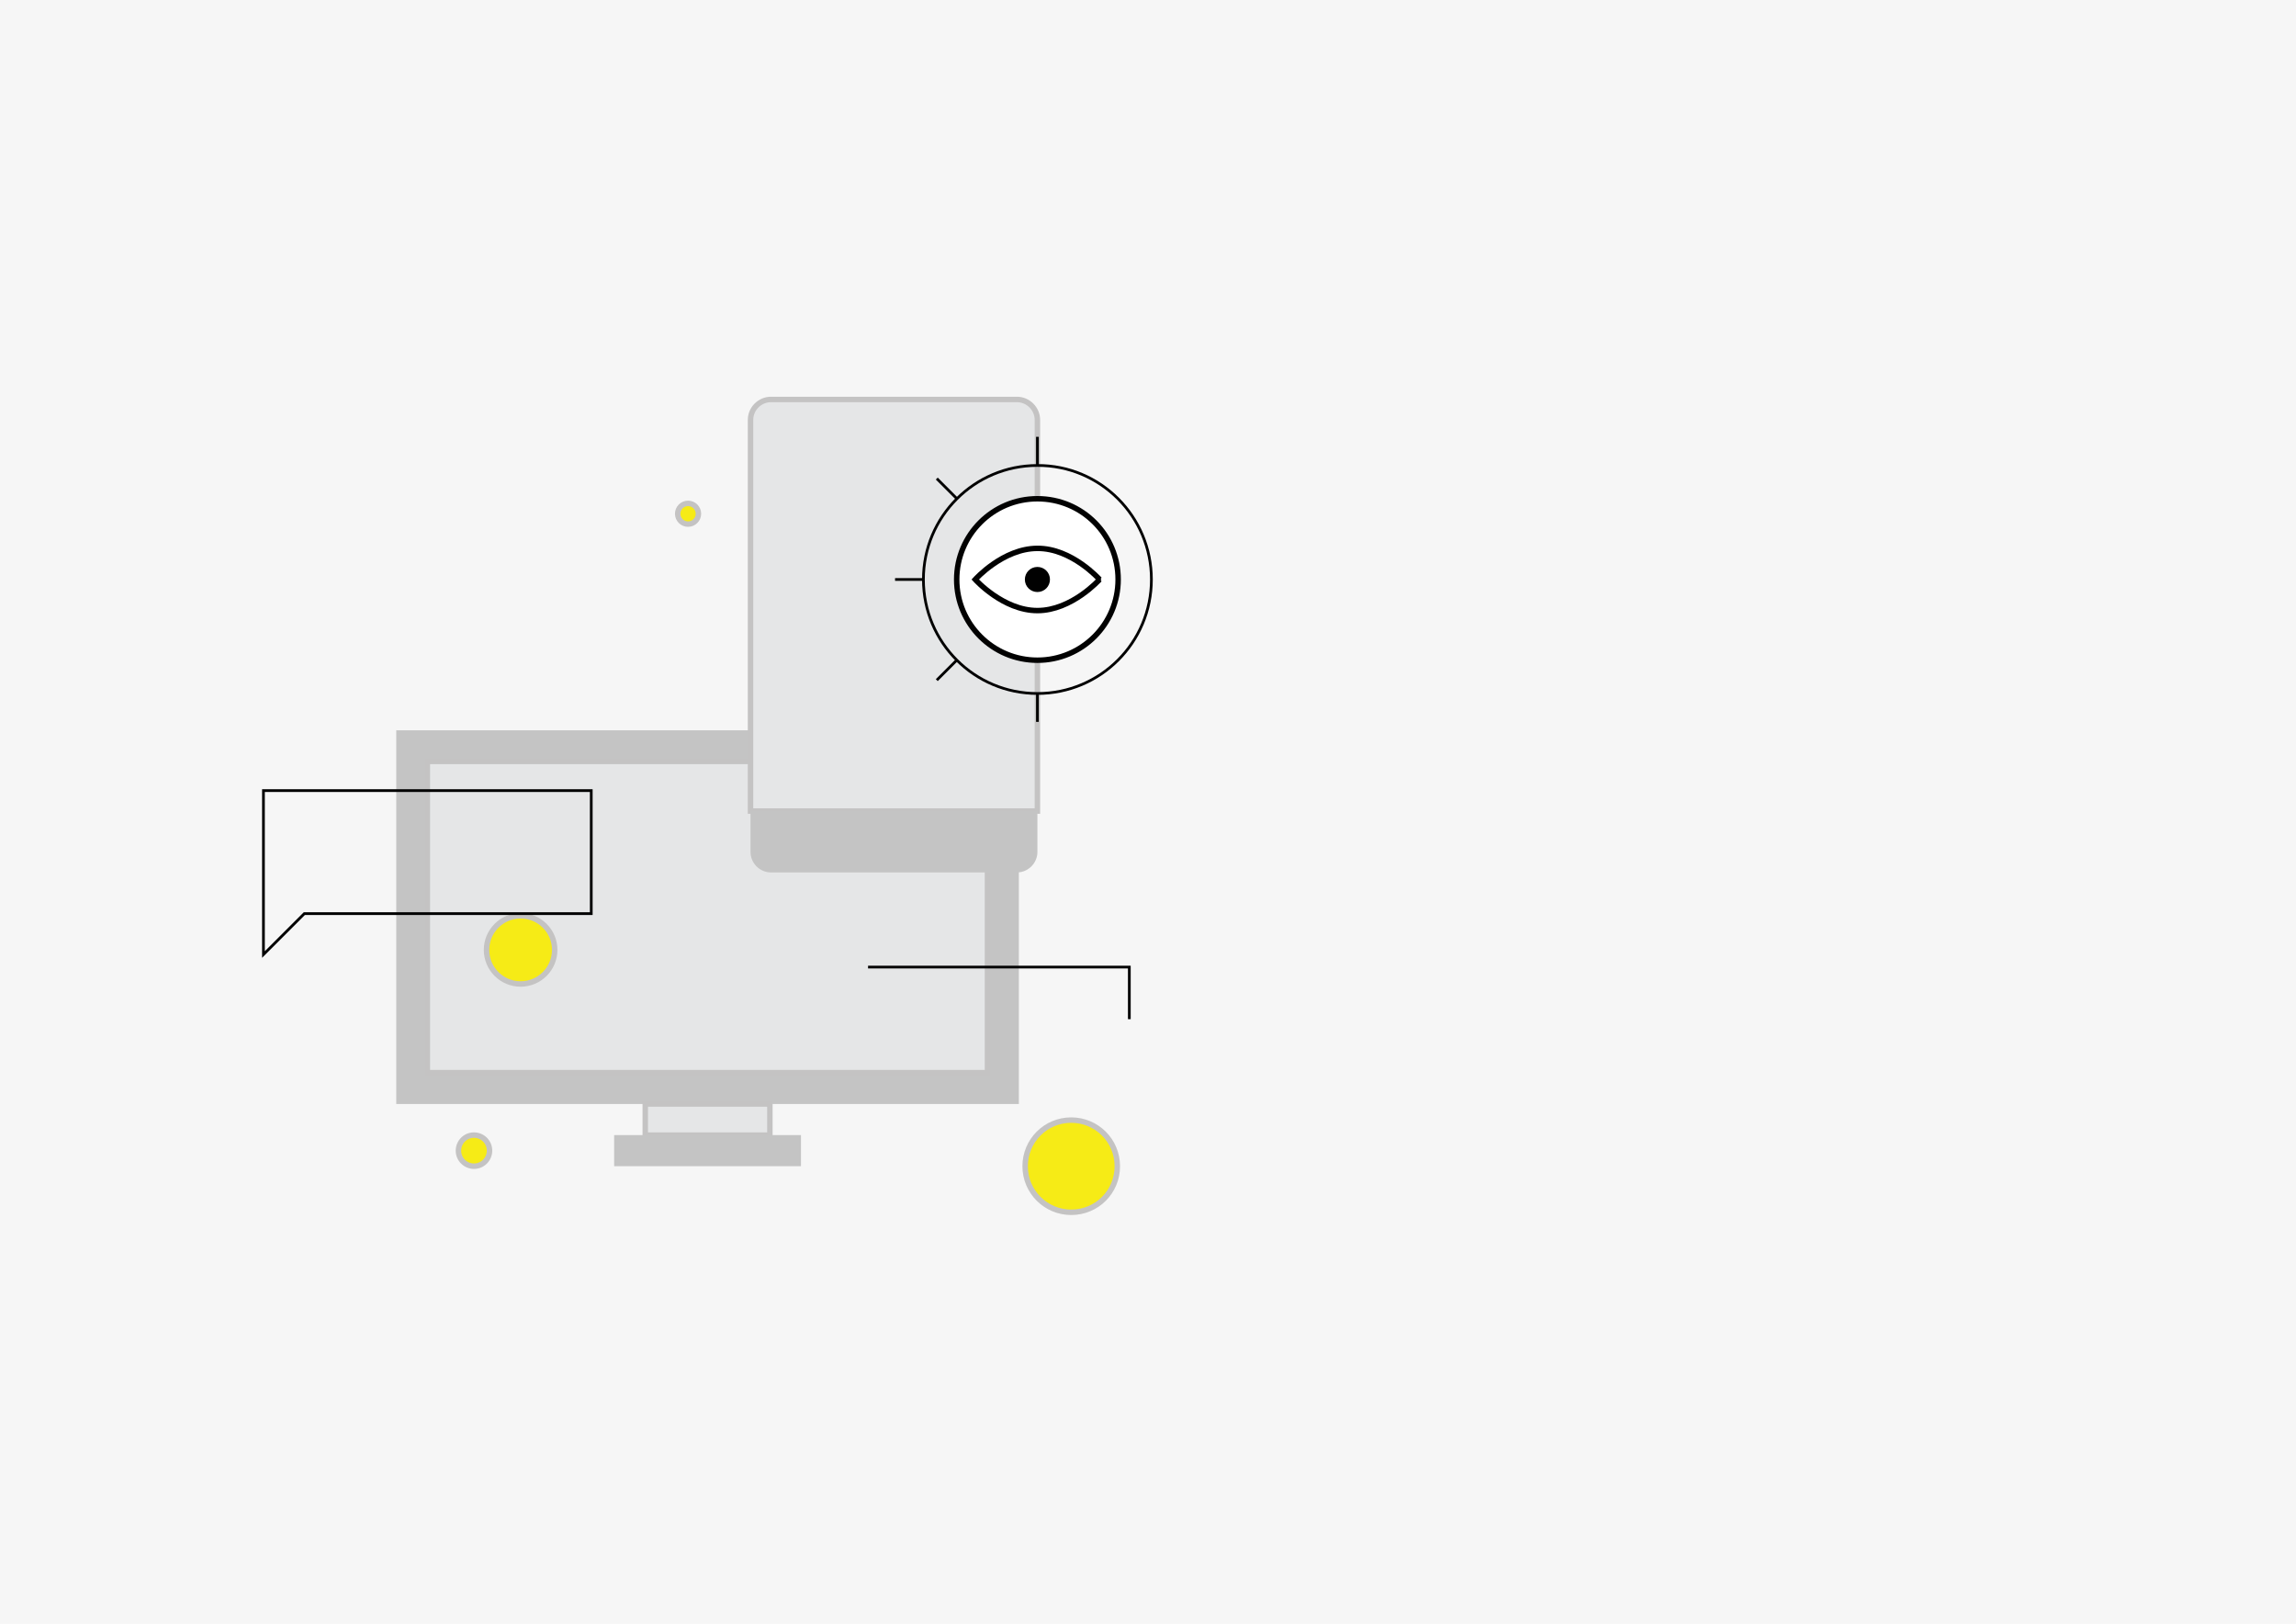 <?xml version="1.0" encoding="UTF-8" standalone="no"?>
<!-- Generator: Adobe Illustrator 19.0.0, SVG Export Plug-In . SVG Version: 6.00 Build 0)  -->

<svg
   xmlns:dc="http://purl.org/dc/elements/1.1/"
   xmlns:cc="http://creativecommons.org/ns#"
   xmlns:rdf="http://www.w3.org/1999/02/22-rdf-syntax-ns#"
   xmlns:svg="http://www.w3.org/2000/svg"
   xmlns="http://www.w3.org/2000/svg"
   xmlns:sodipodi="http://sodipodi.sourceforge.net/DTD/sodipodi-0.dtd"
   xmlns:inkscape="http://www.inkscape.org/namespaces/inkscape"
   version="1.1"
   id="Layer_1"
   x="0px"
   y="0px"
   viewBox="0 0 841.9 595.3"
   style="enable-background:new 0 0 841.9 595.3;"
   xml:space="preserve"
   inkscape:version="0.91 r13725"
   sodipodi:docname="Product Review.svg"><defs
     id="defs141" /><sodipodi:namedview
     pagecolor="#ffffff"
     bordercolor="#666666"
     borderopacity="1"
     objecttolerance="10"
     gridtolerance="10"
     guidetolerance="10"
     inkscape:pageopacity="0"
     inkscape:pageshadow="2"
     inkscape:window-width="1920"
     inkscape:window-height="1017"
     id="namedview139"
     showgrid="false"
     inkscape:zoom="0.48377895"
     inkscape:cx="262.64487"
     inkscape:cy="443.96276"
     inkscape:window-x="-8"
     inkscape:window-y="-8"
     inkscape:window-maximized="1"
     inkscape:current-layer="Layer_1" /><style
     type="text/css"
     id="style3">
	.st0{fill:#F6F6F6;}
	.st1{clip-path:url(#SVGID_2_);fill:none;stroke:#C4C3C3;stroke-width:2;stroke-miterlimit:10;}
	.st2{clip-path:url(#SVGID_2_);fill:none;stroke:#C4C3C3;stroke-width:2;stroke-linecap:round;stroke-miterlimit:10;}
	.st3{clip-path:url(#SVGID_2_);fill:#C4C3C3;}
	.st4{clip-path:url(#SVGID_2_);fill:none;stroke:#010101;stroke-width:2;stroke-miterlimit:10;}
	.st5{clip-path:url(#SVGID_2_);fill:#F5EA14;}
	.st6{clip-path:url(#SVGID_2_);fill:none;stroke:#F5EA14;stroke-width:2;stroke-miterlimit:10;}
	.st7{clip-path:url(#SVGID_2_);fill:#E4E4E6;}
	
		.st8{clip-path:url(#SVGID_2_);fill:none;stroke:#010101;stroke-width:4.02;stroke-linecap:round;stroke-linejoin:round;stroke-miterlimit:10;}
	.st9{clip-path:url(#SVGID_2_);fill:#FFFFFF;}
	.st10{clip-path:url(#SVGID_2_);fill:#060707;}
	.st11{clip-path:url(#SVGID_2_);fill:#010101;}
</style><rect
     class="st0"
     width="841.9"
     height="595.3"
     id="rect5"
     style="fill:#f6f6f6;fill-opacity:1" /><style
     id="style4420"
     type="text/css">
	.st0{fill:#C4C4C4;}
	.st1{fill:#E5E6E7;}
	.st2{fill:#F6EB16;}
	.st3{fill:none;stroke:#010101;stroke-miterlimit:10;}
	.st4{fill:#FFFFFF;}
	.st5{fill:#010101;}
</style><g
     id="XMLID_21_"
     transform="translate(-40.6,-4.55)"><rect
       height="137"
       width="228.3"
       class="st0"
       y="272.3"
       x="185.9"
       id="XMLID_43_"
       style="fill:#c4c4c4" /><rect
       height="11.4"
       width="45.7"
       class="st1"
       y="409.3"
       x="277.2"
       id="XMLID_42_"
       style="fill:#e5e6e7" /><rect
       height="11.4"
       width="68.5"
       class="st0"
       y="420.7"
       x="265.8"
       id="XMLID_41_"
       style="fill:#c4c4c4" /><rect
       height="114.1"
       width="205.4"
       class="st1"
       y="283.7"
       x="197.3"
       id="XMLID_40_"
       style="fill:#e5e6e7" /><path
       d="m 220.1,426.4 c 0,-3.2 -2.6,-5.7 -5.7,-5.7 -3.2,0 -5.7,2.6 -5.7,5.7 0,3.2 2.6,5.7 5.7,5.7 3.2,0 5.7,-2.6 5.7,-5.7"
       class="st2"
       id="XMLID_39_"
       inkscape:connector-curvature="0"
       style="fill:#f6eb16" /><path
       d="m 244,352.8 c 0,-6.9 -5.6,-12.5 -12.5,-12.5 -6.9,0 -12.5,5.6 -12.5,12.5 0,6.9 5.6,12.5 12.5,12.5 6.9,0 12.5,-5.6 12.5,-12.5"
       class="st2"
       id="XMLID_38_"
       inkscape:connector-curvature="0"
       style="fill:#f6eb16" /><path
       d="m 450.3,432.1 c 0,-9.4 -7.6,-16.9 -16.9,-16.9 -9.4,0 -16.9,7.6 -16.9,16.9 0,9.4 7.6,16.9 16.9,16.9 9.4,0 16.9,-7.5 16.9,-16.9"
       class="st2"
       id="XMLID_37_"
       inkscape:connector-curvature="0"
       style="fill:#f6eb16" /><path
       d="m 421,158.5 c 0,-4.1 -3.4,-7.5 -7.5,-7.5 l -90.2,0 c -4.1,0 -7.5,3.4 -7.5,7.5 l 0,143.4 105.2,0 0,-143.4 z"
       class="st1"
       id="XMLID_36_"
       inkscape:connector-curvature="0"
       style="fill:#e5e6e7" /><path
       d="m 315.8,301.9 0,15 c 0,4.1 3.4,7.5 7.5,7.5 l 90.2,0 c 4.1,0 7.5,-3.4 7.5,-7.5 l 0,-15 -105.2,0 z"
       class="st0"
       id="XMLID_35_"
       inkscape:connector-curvature="0"
       style="fill:#c4c4c4" /><polygon
       points="257.4,294.4 257.4,339.5 152.2,339.5 137.2,354.5 137.2,294.4 "
       class="st3"
       id="XMLID_34_"
       style="fill:none;stroke:#010101;stroke-miterlimit:10" /><path
       d="m 296.7,192.9 c 0,2.1 -1.7,3.8 -3.8,3.8 -2.1,0 -3.8,-1.7 -3.8,-3.8 0,-2.1 1.7,-3.8 3.8,-3.8 2.1,0 3.8,1.7 3.8,3.8"
       class="st2"
       id="XMLID_33_"
       inkscape:connector-curvature="0"
       style="fill:#f6eb16" /><path
       d="m 450.6,217 c 0,16.3 -13.2,29.6 -29.6,29.6 -16.3,0 -29.6,-13.2 -29.6,-29.6 0,-16.3 13.2,-29.6 29.6,-29.6 16.4,0 29.6,13.2 29.6,29.6"
       class="st4"
       id="XMLID_32_"
       inkscape:connector-curvature="0"
       style="fill:#ffffff" /><path
       d="m 462.8,217 c 0,23.1 -18.7,41.8 -41.8,41.8 -23.1,0 -41.8,-18.7 -41.8,-41.8 0,-23.1 18.7,-41.8 41.8,-41.8 23.1,-0.1 41.8,18.7 41.8,41.8 z"
       class="st3"
       id="XMLID_31_"
       inkscape:connector-curvature="0"
       style="fill:none;stroke:#010101;stroke-miterlimit:10" /><line
       y2="164.7"
       x2="421"
       y1="175.1"
       x1="421"
       class="st3"
       id="XMLID_30_"
       style="fill:none;stroke:#010101;stroke-miterlimit:10" /><line
       y2="258.8"
       x2="421"
       y1="269.2"
       x1="421"
       class="st3"
       id="XMLID_29_"
       style="fill:none;stroke:#010101;stroke-miterlimit:10" /><line
       y2="217"
       x2="368.8"
       y1="217"
       x1="379.2"
       class="st3"
       id="XMLID_28_"
       style="fill:none;stroke:#010101;stroke-miterlimit:10" /><line
       y2="246.5"
       x2="391.5"
       y1="253.9"
       x1="384.1"
       class="st3"
       id="XMLID_27_"
       style="fill:none;stroke:#010101;stroke-miterlimit:10" /><line
       y2="180"
       x2="384.1"
       y1="187.4"
       x1="391.5"
       class="st3"
       id="XMLID_26_"
       style="fill:none;stroke:#010101;stroke-miterlimit:10" /><path
       d="m 443.8,217 c 0,0 -10.2,11.4 -22.8,11.4 -12.6,0 -22.8,-11.4 -22.8,-11.4 0,0 10.2,-11.4 22.8,-11.4 12.6,-0.1 22.8,11.4 22.8,11.4"
       class="st4"
       id="XMLID_25_"
       inkscape:connector-curvature="0"
       style="fill:#ffffff" /><path
       d="m 443.8,217 c 0,0 -10.2,11.4 -22.8,11.4 -12.6,0 -22.8,-11.4 -22.8,-11.4 0,0 10.2,-11.4 22.8,-11.4 12.6,-0.1 22.8,11.4 22.8,11.4 z"
       class="st3"
       id="XMLID_24_"
       inkscape:connector-curvature="0"
       style="fill:none;stroke:#010101;stroke-miterlimit:10" /><path
       d="m 425.6,217 c 0,2.5 -2,4.6 -4.6,4.6 -2.5,0 -4.6,-2 -4.6,-4.6 0,-2.5 2,-4.6 4.6,-4.6 2.5,0 4.6,2 4.6,4.6"
       class="st5"
       id="XMLID_23_"
       inkscape:connector-curvature="0"
       style="fill:#010101" /><polyline
       points="358.9,359.1 454.7,359.1 454.7,378.2  "
       class="st3"
       id="XMLID_22_"
       style="fill:none;stroke:#010101;stroke-miterlimit:10" /></g></svg>
